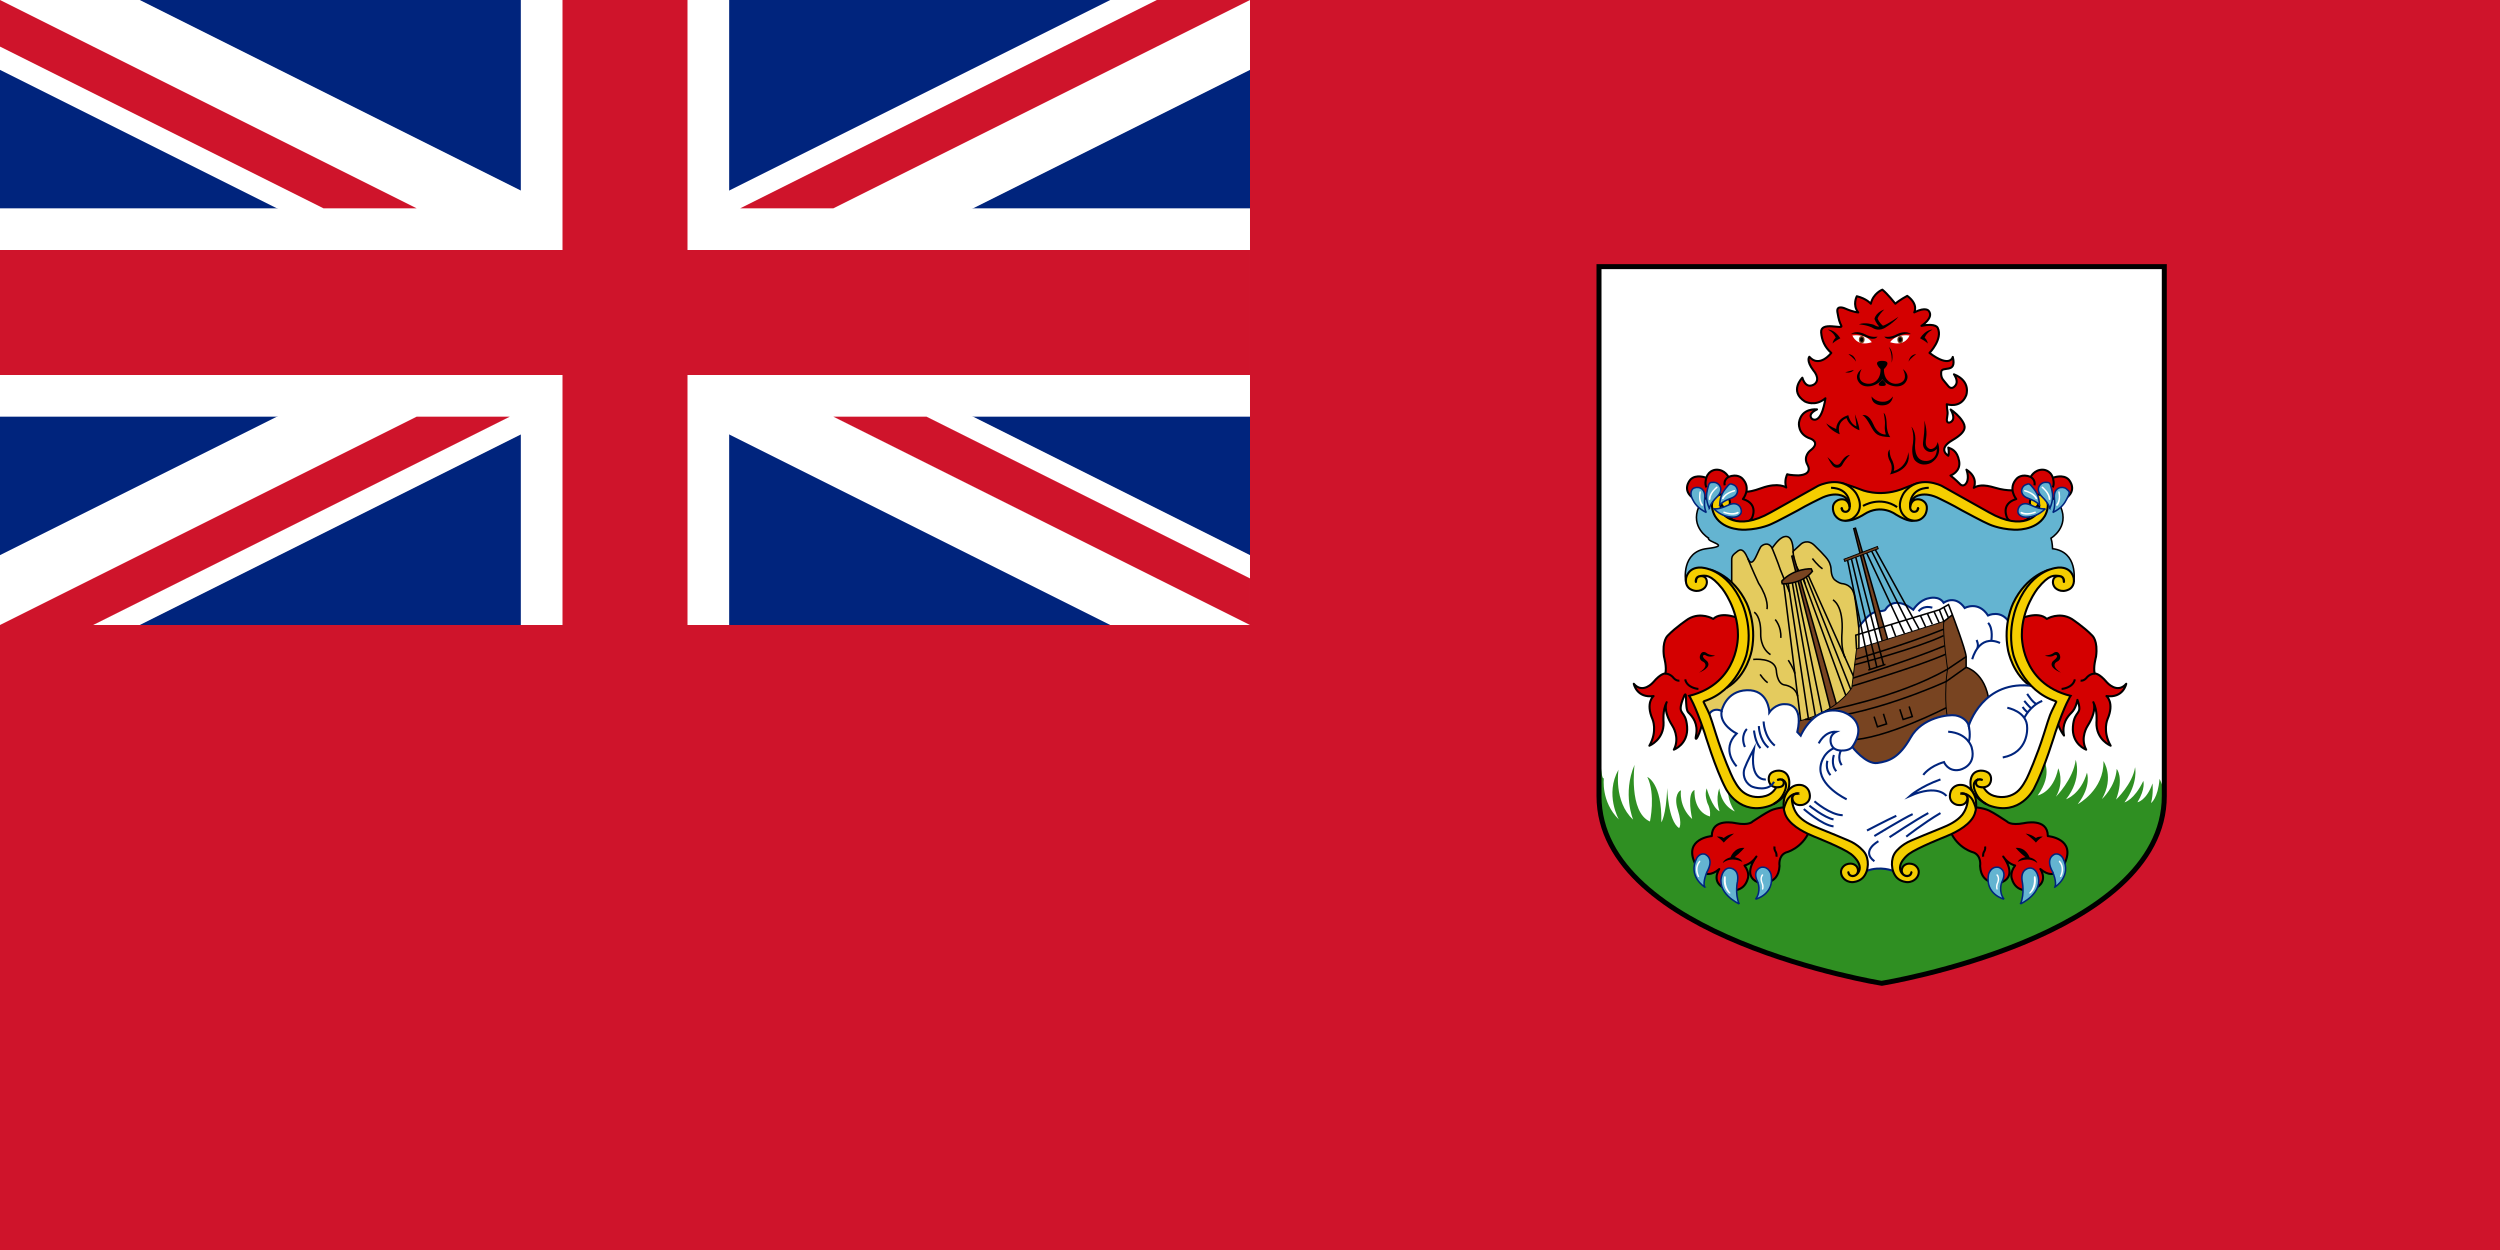 <svg xmlns="http://www.w3.org/2000/svg" viewBox="0 0 1000 500">
<path fill="#CF142B" d="M0 0h1000v500H0z"/>
<path fill="#00247D" d="M0 0h500v250H0z"/>
<path d="M0 0v27.95L444.098 250h55.9v-27.95L55.9 0H0zm499.998 0v27.95L55.9 250H0v-27.95L444.098 0h55.9z" fill="#fff"/>
<path d="M208.332 0v250h83.333V0h-83.333zM0 83.333v83.333h499.998V83.333H0z" fill="#fff"/>
<path d="M0 100v50h499.998v-50H0zM225 0v250h50V0h-50zM0 250l166.666-83.334h37.267L37.267 250H0zM0 0l166.666 83.333H129.4L0 18.633V0zm296.065 83.333L462.73 0H500L333.332 83.333h-37.267zM499.998 250l-166.666-83.334H370.6l129.398 64.7V250z" fill="#CF142B"/>
<path d="M865.36 106.66V318.4c0 56.557-113.06 74.933-113.06 74.933S639.24 374.957 639.24 318.4V106.66h226.12z" fill="#fff"/>
<path d="M865.36 318.4c0 56.557-113.06 74.933-113.06 74.933S639.24 374.957 639.24 318.4s0-4.555 2.3-7.145c0 0-1.245 9.407 5.982 16.522 0 0-5.67-10.037-.125-19.9 0 0-2.056 12.69 5.856 19.978 0 0-4.36-10.367.56-21.927 0 0-2.43 18.91 6.17 22.68 0 0 2.366-10.868-1.06-17.842 0 0 5.92 2.387 5.607 18.157 0 0 1.87-2.325 2.367-13.697 0 0 .25 13.005 4.735 16.02 0 0 1.37-1.318-.498-7.224s.81-7.98 1.246-7.854c0 0-.983 6.534 4.493 11.435 0 0-2.374-10.24.928-11.623 0 0-.68 8.67 6.17 10.618 0 0 .5-2.513-.99-5.34 0 0-1.31-3.353-.31-5.918 0 0 2.18 7.865 5.17 9.185 0 0-1.8-4.61-.12-9.185 0 0 .38 6.546 6.23 9.247 0 0-3.86-5.067-2.33-10.64l37.66 1.844 19.5.93 58.5-4.13 10.1-8.67s3.99 5.53-2.3 14.26c0 0 6.23-1.13 8.23-10.87 0 0 2.55 5.41-.94 11.38 0 0 6.92-6.91 7.92-14.76 0 0 2.68 7.6-3.86 15.77 0 0 5.86-1.95 8.35-10.62 0 0 1.99 5.22-3.68 12.6 0 0 10.59-5.62 10.28-17.25 0 0 4.43 6.41-.62 15.21 0 0 5.42-4.84 5.92-12.06 0 0 2.99 3.27-.25 12.26 0 0 6.6-6.22 7.6-12.94 0 0 1.43 6.22-4.24 14.07 0 0 3.87-.94 7.54-8.6 0 0 1 3.02-2.36 8.55 0 0 3.61-.63 6.04-7.54 0 0 .44 4.15-.62 7.85 0 0 2.8-1.82 3.42-9.67 0 0 1.57 2.58 1.59 5.78.03 3.21 0 1.11 0 1.11z" fill="#2F8F22"/>
<path stroke-linejoin="round" stroke="#000" stroke-width=".831" d="M807.14 196s-3.93.668-8.975-.87c-5.046-1.537-7.086-.913-8.652 0 0 0 2.048-4.055-2.936-7.257 0 0 1.62 4.094-.623 6.006 0 0-.997.93-2.18-.48 0 0-1.745-1.79-3.583-3.18 0 0 4.24-1.48 3.46-5.78s-3.08-4.87-4.33-5.41c0 0 .44 1.95 0 3.26 0 0-4.61-2.58 1.65-6.22s5.11-5.78 3.99-7.64c-1.12-1.85-3.52-3.9-4.7-4.62 0 0 1.25 1.95 1.03 3.61s-3.05 2.73-2.49-.19c.56-2.93-.03-2.42-.09-5.53 0 0 5.58 1.88 7.76-3.55 0 0 2.15-5.63-4.89-8.42 0 0 1.71 2.29.87 4.02 0 0-1.49 2.83-3.27.53s-2.89-2.74-2.71-5.44 6.39.88 4.64-6.06c0 0-1.03 4.61-9.31-1.61 0 0 5.39-5.53 3.3-9.99 0 0-.65-2.04-6.51-.85 0 0 5.08-3.21 2.93-5.94 0 0-1.09-1.82-5.82.56 0 0 1.84-3.17-2.8-6.6 0 0-3.11 1.63-4.76 3.14 0 0-3.18-4.02-5.2-5.62 0 0-3.67 1.41-4.61 5.62 0 0-1.71-2.05-5.6-2.99 0 0-1.87 3.45.56 6.47 0 0-1.81-.06-5.11-1.51 0 0-3.77-1.79-3.21 1.44s.84 3.96 1.59 5.47-8.46-1.97-8.1 2.6c.25 3.17 1.43 5.9 4.05 8.2 0 0-4.73 6.19-8.78 1.54 0 0-1.4 1.5 1.62 5.46 0 0 3.02 3.33.53 5.43 0 0-3.33 2.67-4.95-2.52 0 0-5.39 5.37.97 9.49 0 0 4.08 2.32 8.26-1.26 0 0-1.27 10.3-5.26 8.32 0 0-2.4-1.76 1.9-3.87 0 0-6.2-.788-7.2 5.212 0 0-.76 4.77 4.64 6.5 0 0 4.18 1.51-.15 4.74 0 0-3.05 2.32-1.06 5.78 0 0 2.4 3.8-3.67 4.173 0 0-3.3-.03-4.48-.47 0 0-1.33 2.48-.4 5.31 0 0-3.02-2.258-9.91.24-6.88 2.49-6.35.732-6.91 1.49s-1.9 3.3-1.9 3.3 3.62 4.4 3.68 4.3c.06-.09-.69 5.03-.69 5.03l1.78.84 14.17-6.3 14.39-7.5 11.57.71 7.34 1.747 9.64.71 6.91-3.682h10l11 5.48 12.55 7.49 6.54 1.15 5.04-.27V199.6l-2.46-3.68z" fill="#D40000"/>
<path stroke-linejoin="round" stroke="#000" stroke-width=".831" d="M692.97 207.89s5.483 2.796 7.772-.597c0 0 2.99-5.702-3.575-7.68 0 0 3.575-4.29-.257-8.247 0 0-2.01-2.12-5.514-.565 0 0-1.45-3.01-4.86-2.92 0 0-2.99-.04-4.018 3.25 0 0-4.112-1.69-6.402.76 0 0-3.785 4.24 1.495 7.59l3.8.35 3.74-1.73 4.18 1.2c.02 0-1.05 4.22 3.66 8.61z" fill="#D40000"/>
<path stroke="#000" stroke-width=".623" d="M815.36 197.86c6.605-.622 8.937 4.952 8.937 4.952 3.462 8.122-3.89 12.458-3.89 12.458.56 1.822.623 4.21.623 4.21 10.342 1.256 8.534 12.88 8.534 12.88l-3.425-2.828c-5.99-2.325-12.15 2.764-16.58 11.31s-2.31 12.565-1.56 22.68c.74 10.115 17.19 16.147 17.19 16.147s-7.79 20.04-12.84 32.92c-5.05 12.88-15.58 7.54-18.63 4.82-3.06-2.72-3.82-1.21-5.36 0s6.91 7.8-8.48 14.02-18.07 10.99-20.62 12.56-13.21.5-14.27-.82c-1.06-1.32-.44-1.32-4.42-3.77-3.99-2.45-10.72-4.59-18.07-8.17s-7.17-8.17-7.1-9.11c.06-.95 2.55-8.61-6.06-2.52s-15.94-2.91-15.94-2.91c-1.68-2.21-8.85-21.41-8.85-21.41-1.94-7.16-5.74-15.52-5.74-15.52.18-.06-.38.88 5.98-2.76s9.2-9.71 11.4-15.71c2.2-6 .06-16.27-.75-18.35-.81-2.08-5.55-11.58-11.41-13.57s-9.8 2.95-9.8 2.95-1.81-11.63 8.54-12.88.06-2.39.62-4.21c0 0-7.35-4.34-3.89-12.46 0 0 2.33-5.58 8.94-4.95l-1.6 3.02s-1.67 16.58 22.61 5.46 23.55-13.2 37.38-6.22l10.1-.19s14.58-6.74 19.25-3.84c4.67 2.9 21.49 12.32 21.49 12.32s16.26 6.1 19.43-5.15l-1.79-5.41z" fill="#64B4D1"/>
<path stroke="#00247D" stroke-width=".831" stroke-miterlimit="10" d="M742.31 269.77s-.844-5.09-1.73-8.388c0 0-1.803-5.174 1.27-8.806l3.813-4.387s2.37-3.19 5.302-3.62c0 0 2.933-.09 3.213-.69s3.49-5.88 11.12 0c0 0 2.43-3.9 6.17-4.56 0 0 4.037-1.23 5.99 1.79 0 0 4.538-3.44 8.432 2.09 0 0 5.39-3.03 9.314 2.99 0 0 5.327-2.6 8.598 2.94s2.617 7.8 2.617 7.8l2.42 8.79 8.6 10.61-20 7.54h-8.97l-17.95 4.8-31.87 2.45-8.88-10.46 12.53-10.94z" fill="#fff"/>
<path stroke-linejoin="round" stroke="#000" stroke-width=".831" d="M715.37 322.74s-4.766.283-7.196 1.508-4.3 2.545-7.102 4.335c0 0-1.308 1.743-6.822.683 0 0-9.532-2.285-9.532 5.16 0 0-11.4.942-6.73 10.932 0 0 3.178 7.822 9.72 2.262 0 0-4.205 6.03 3.925 8.388 0 0 5.794 1.414 7.476-4.524 0 0 .93-2.356-1.31-5.278 0 0 2.8-.565 4.76-3.58 0 0-5.98 7.558.56 10.28 0 0 8.22 2.064 8.69-6.512 0 0-.67-3.958 2.51-5.372 0 0 6.55-1.508 9.54-8.812 0 0-9.42-5.02-8.51-9.47zm-19.24-75.17s-7.352-3.386-10.84 0c0 0-4.86-3.01-9.97 0 0 0-4.86 3.176-8.223 6.674 0 0-2.367 2.027-1.495 8.417 0 0 1.246 4.51.498 6.77 0 0-1.62-.32-4.86 3.52 0 0-4.112 4.76-7.725.56 0 0 1.12 5.85 7.912 4.91 0 0-3.302 2.58-.436 9.24 0 0 2.12 4.71-1.24 10.62 0 0 5.92-2.38 5.67-9.36 0 0-.5-4.71 1.25-8.04 0 0-1.74 3.03 2.31 9.49 0 0 3.12 4.65.56 9.49 0 0 5.86-2.13 5.3-9.23s-4.11-4.14-1.8-10.68.56 3.35 2.31 5.04 3.99 4.52 3.06 9.23 3.49-4.33 2.68-8.79-1.68-5.81-1.68-5.81l11.03-6.25 5.48-9.92.25-15.85z" fill="#D40000"/>
<path stroke="#000" stroke-width=".831" stroke-miterlimit="10" d="M679.37 275.58s-4.548-.314-5.296-3.833m-7.974-2.317s1.585-.063 3.018 1.382c0 0 1.094 1.634 2.652 1.445" fill="none"/>
<path d="M686.1 262.2s-2.367 0-3.676-1.13c0 0-1.37-.943-2.18.564 0 0-1.247 2.136 1.058 3.08 0 0 2.866 1.444-1.682 4.334 0 0 5.42-1.948 3.24-4.586 0 0-2.367-1.696-1.495-2.325 0 0 .25-.503 1.184.126.94.62 2.81.37 3.56-.07z"/>
<path stroke="#000" stroke-width=".623" fill="#784421" d="M760.41 274.2l-18.22-62.91-.67.18 16.1 63.68z"/>
<path d="M696.96 344.78s-4.3-2.415-7.85.412c0 0 .363-1.57 3.08-2.262 0 0 1.47-4.147 5.58-3.77 0 0-1.682 2.01-3.925 3.707.01 0 2.38.25 3.12 1.91z"/>
<path stroke="#00247D" stroke-width=".623" stroke-miterlimit="2.613" d="M681.82 354.78s-6.822-4.288-3.13-11.498c0 0 1.074-2.073 3.13-1.65 0 0 4.252 1.32.935 7.21 0 0-1.68 3.82-.94 5.94zm13.84 6.78s-9.72-4.43-6.73-11.97c0 0 .925-2.544 3.08-2.355 0 0 3.748.188 2.998 5.183-.01.01-1.13 4.91.65 9.15z" fill="#64B4D1"/>
<path d="M693.6 333.43s-2.92 2.157-4.108 3.602c0 0-1.188-1.476-2.745-2.372 0 0 1.793-.236 2.745.57.01 0 1.5-1.45 4.12-1.8z"/>
<path stroke="#00247D" stroke-width=".623" stroke-miterlimit="2.613" d="M702.24 359.68s7.616-1.932 6.215-9.8c0 0-.748-3.44-3.972-2.97 0 0-3.885.992-1.355 5.994-.01 0 1.49 3.58-.9 6.78z" fill="#64B4D1"/>
<path stroke="#000" stroke-width=".831" stroke-miterlimit="2.613" d="M736.66 193.2s4.906 1.504 7.57 2.59c0 0 7.102 3.204 16.12 0 0 0 6.1-2.415 6.913-2.59l-4.67 7.114-.234 3.675 2.92 4.28s-1.76.7-6.99-2.5c0 0-5.8-4.48-12.71 0 0 0-3.79 2.56-6.96 2.49l4.48-5.01-1.73-4.51-4.72-5.55z" fill="#F5CE00"/>
<path d="M705.19 350.28s.28-.377-.047-.542c0 0-.327-.14-.56.318 0 0-.795 1.26-.123 2.986 0 0 .636 1.196.327 2.445 0 0-.042.353.24.4 0 0 .268-.093.32-.352 0 0 .38-1.22-.274-2.412-.01-.02-.8-1.87.11-2.86z" fill="#fff"/>
<path stroke-linejoin="round" stroke="#000" stroke-width=".831" d="M810.69 207.89s-5.483 2.796-7.772-.597c0 0-2.99-5.702 3.575-7.68 0 0-3.575-4.29.257-8.247 0 0 2.01-2.12 5.514-.565 0 0 1.45-3.01 4.86-2.92 0 0 2.99-.04 4.018 3.25 0 0 4.112-1.69 6.4.76 0 0 3.786 4.24-1.494 7.59l-3.8.35-3.738-1.73-4.174 1.2c-.02 0 1.06 4.22-3.66 8.61z" fill="#D40000"/>
<path stroke="#000" stroke-width=".831" stroke-miterlimit="2.613" d="M767.26 203.46s-.138 1.13-1.26 1.257c0 0-1.17.377-1.852-1.08 0 0-.08-.33-.097-.49-.07-.682-.31-2.64 1.81-4.242 0 0 3.46-2.827 10.06.597 0 0 5.24 2.513 8.85 4.65 0 0 9.35 5.025 10.47 5.402 0 0 4.11 2.073 10.41 2.325 0 0 8.6.62 12.24-5.41 0 0 2.78-4.59 0-7.51 0 0-1.12-1.32-2.96-1.08-.77.1-1.63.46-2.45 1.42 0 0-1.34 1.94.22 3.39 0 0 2.03 1.24 2.74-1.39 0 0 .03-.19.1.05.04.15.5 2.15-.57 3.85 0 0-5.18 7.85-19.45-.29l-18.82-10.55s-9.44-4.84-15.07 2.73c0 0-4.54 6.28 1.31 10.39 0 0 4.36 2.6 7.1-1.54 0 0 2.28-4.09-1.3-5.88 0 0-3.14-1.48-4.39 1.66s2.43 3.96 2.77 1.73c.02-.02.11-.56.2-.05z" fill="#F5CE00"/>
<path stroke="#000" stroke-width=".623" stroke-miterlimit="2.613" d="M692.68 235.84v-11.78c0-.925.007-1.696 1.408-2.827s2.897-2.922 5.046 2.168 4.205-4.42 5.607-5.08c0 0 2.43-2.07 4.12.94 0 0 2.25-3.39 4.02-4.24 0 0 4.21-2.73 4.4 5.47l3.27-3.01s2.53-2.07 5.33.76c0 0 4.77 4.62 5.42 5.94 0 0 1.06 1.43 1.14 3.69 0 0-.01 2.54 1.3 3.95 0 0 1.5 1.32 2.95 1.61 0 0 3.41.09 4.63 3.3 0 0 .56-.55 2.24 14.8v27.98l-18.9 22.5-30.28-8.67-12.05-4.99-2.71-8.86 11.68-7.53 6.36-17.15-2.05-12.06-2.9-6.87z" fill="#E4CB5E"/>
<path stroke="#000" stroke-width=".623" d="M776.11 250.7l1.433-2.136 3.427-2.64s5.233 13.735 5.483 16.732v4.262s7.85 2.003 9.22 14.066l-6.478 11.937-10.155-5.65-2.928-2.13v-34.42z" fill="#784421"/>
<path d="M679.93 345s.374-.495.117-.707c0 0-.164-.236-.607.33 0 0-2.064 2.307-.42 5.855 0 0 .186.506.513.34 0 0 .28-.14.023-.564.01 0-1.46-2.93.38-5.26z" fill="#fff"/>
<path stroke="#000" stroke-width=".831" stroke-miterlimit="10" d="M710.55 342.68s.31-1.068-.436-2.2c0 0-.498-.816-.312-1.884" fill="none"/>
<path stroke="#000" stroke-width=".623" stroke-miterlimit="10" d="M717.26 220.48s.028 2.946.87 5.114 3.68 5.917 3.867 7.943" fill="none"/>
<path stroke-linejoin="round" stroke="#000" stroke-width=".831" d="M788.48 322.74s4.766.283 7.196 1.508 4.3 2.545 7.102 4.335c0 0 1.308 1.743 6.822.683 0 0 9.532-2.285 9.532 5.16 0 0 11.4.942 6.73 10.932 0 0-3.178 7.822-9.72 2.262 0 0 4.205 6.03-3.925 8.388 0 0-5.794 1.414-7.476-4.524 0 0-.93-2.356 1.31-5.278 0 0-2.8-.565-4.76-3.58 0 0 5.98 7.558-.56 10.28 0 0-8.22 2.064-8.69-6.512 0 0 .67-3.958-2.51-5.372 0 0-6.55-1.508-9.54-8.812-.01 0 9.41-5.02 8.5-9.47z" fill="#D40000"/>
<path stroke="#000" stroke-miterlimit="10" stroke-width=".623" fill="none" d="M713.5 233.54l7.78 62.78m-5.98-62.92l8.72 58.52m-7.08-58.79l10.04 58.03"/>
<path stroke="#000" stroke-width=".623" fill="#784421" d="M735.61 285.23l-18.22-62.92-.66.18 16.1 63.68z"/>
<path stroke="#000" stroke-miterlimit="10" stroke-width=".623" fill="none" d="M722.51 230.82l18.4 46.49m-19.63-45.73l17.76 48.56"/>
<path d="M692.14 357.1s-2.135-2.047-1.838-5.717c0 0 .125-.785-.267-.894 0 0-.418-.18-.48.73 0 0-.592 3.83 1.994 6.03 0 0 .17.22.46.16.01 0 .31-.07.14-.32z" fill="#fff"/>
<path stroke="#000" stroke-miterlimit="10" stroke-width=".623" fill="none" d="M723.34 230.19l18.97 42.41m-24.16-39.77l11.64 57.11"/>
<path stroke="#000" stroke-width=".831" stroke-miterlimit="2.613" d="M813.33 275.15c-8.31-4.715-10.132-15.176-10.132-15.176-2.01-10.414 2.056-18.66 2.056-18.66 5.374-11.356 14.582-13.47 14.582-13.47s-9.02 6.26-11.544 14.695-1.963 7.11-.84 14.13c1.12 7.02.7 5.23 2.43 10.65l3.44 7.83z" fill="#F5CE00"/>
<path stroke="#000" stroke-width=".38" d="M777.54 248.57l-34.917 11.025-1.904 15.554c-8.29 12-25.13 14.13-25.13 14.13l13.1 13.95 25.17 5.27 13.21-10.18 11.96-11.06c-1.25-5.91-.56-14.67-.56-14.67 0-1.48.56-4.93.56-4.93s-2.06-14.2-1.5-19.1z" fill="#784421"/>
<path stroke="#000" stroke-width=".623" stroke-miterlimit="10" d="M741.2 271.24s22.997-7.18 36.71-12.947m-47.75 26.057s28.69-5.183 48.876-16.68l7.414-5.008" fill="none"/>
<path stroke="#000" stroke-width=".623" stroke-miterlimit="10" d="M786.45 266.92l-7.975 5.678s-32.086 14.796-56.516 15.19m56.51-4.678s-24.67 12.7-38.81 12.89" fill="none"/>
<path stroke-linejoin="round" stroke="#000" stroke-width=".831" d="M807.88 247.57s7.352-3.386 10.84 0c0 0 4.86-3.01 9.97 0 0 0 4.86 3.176 8.223 6.674 0 0 2.367 2.027 1.495 8.417 0 0-1.246 4.51-.498 6.77 0 0 1.62-.32 4.86 3.52 0 0 4.112 4.76 7.725.56 0 0-1.12 5.85-7.912 4.91 0 0 3.302 2.58.436 9.24 0 0-2.12 4.71 1.24 10.62 0 0-5.92-2.38-5.67-9.36 0 0 .5-4.71-1.25-8.04 0 0 1.74 3.03-2.31 9.49 0 0-3.12 4.65-.56 9.49 0 0-5.86-2.13-5.3-9.23.56-7.1 4.11-4.14 1.8-10.68 0 0-.56 3.35-2.31 5.04s-3.99 4.52-3.06 9.23c0 0-3.49-4.33-2.68-8.79s1.68-5.81 1.68-5.81l-11.03-6.25-5.49-9.92-.24-15.85z" fill="#D40000"/>
<path stroke="#00247D" stroke-width=".831" stroke-miterlimit="10" d="M682.97 287.3s1.028-4.87 5.7-2.954c0 0 1.59-7.98 10.094-8.26 8.504-.284 8.97 8.292 8.97 8.858 0 0 2.5-3.682 6.67-3.255 0 0 7.19-.43 4.513 11.12l1.36 1.45s5.494-12.9 16.802-9.51c0 0 11.02 3.36 3.83 14.04 0 0 5.44 7.07 10.05 6.41s8.72-2.08 13.3-10.18c4.58-8.11 15.23-9.33 17.94-8.86s4.85 2.23 5.29 4.15c0 0 5.64-18.83 25.92-15.87l8.13 4.09 3.08 1.41-4.6 12.97-11.2 25.31-8.5 2.61-8.88-5.09-3.09 1.65-.25 7.58-11.71 8.43-8.13 3.35-8.97 6.12-2.09 5.48s-4.96-2.09-10.55 0l-1.85-4.54-5.24-5-20.33-9.59-3.67-11.85-3.71-1.66-4.16 4.76-6.07.7-9.07-6.13-9.63-27.81z" fill="#fff"/>
<path stroke="#000" stroke-width=".831" stroke-miterlimit="2.613" d="M771.5 195.13s-7.76-.345-7.478 7.697" fill="none"/>
<path stroke="#000" stroke-width=".831" stroke-miterlimit="2.613" d="M822.54 280.56c-13.504-4.147-17.195-18.66-17.195-18.66-2.757-10.885 1.682-20.403 1.682-20.403 6.168-14.485 16.604-14.482 16.604-14.482 5.24-.14 5.87 4.335 5.87 4.335.5 3.173-1.73 4.32-1.73 4.32-3.58 1.947-5.84-.692-5.84-.692-1.49-1.948-.34-3.675-.34-3.675.92-1.288 2.68-.723 2.68-.723 1.4.432 1.25 2.175 1.25 2.175.01.047.04.047.04.047.06-.016.04-.04.04-.04s.31-2.135-1.77-2.355-4.06-.88-8.83 5.058c0 0-6.27 8.01-6.26 18.377 0 0-.79 19.46 19.49 24.503 0 0-2.19 3.157-6.07 14.56 0 0-4.39 14.655-8.58 22.578 0 0-5.57 11.302-18 6.684 0 0-7.4-3.25-7.38-8.623 0 0-.51-4.9 3.93-5.278 0 0 4.35-.33 4.3 3.393 0 0 .12 4.02-4.63 3.11 0 0-1.66-.36-1.35-1.98 0 0 .27-1.46 2.27-.83 0 0 .06.01.07-.03 0 0 .02-.04-.05-.06 0 0-.77-.35-1.59-.06 0 0-.73.24-.79 1.38 0 0-.05.92.93 1.43 0 0 1.19.42 2.13.33 0 0 1.26 2.53 4.1 3.39 3.96 1.19 7.22.04 9.22-1.55 2.17-1.74 3.58-4.76 4-5.51s4.06-8.91 6.81-17.69 2.4-7.57 4.32-11.53l.74-1.57z" fill="#F5CE00"/>
<path stroke="#000" stroke-width=".831" stroke-miterlimit="2.613" d="M784.43 317.46s2.523-.342 2.523 1.908c0 0-.154 3.287-4.16 2.568 0 0-3.947-.864-2.546-5.278 0 0 .935-3.11 4.673-2.662 0 0 3.62.165 5.21 5.113 0 0 1.215 4.17-.864 7.75-2.32 3.99-8.193 6.62-11.027 7.78 0 0-11.36 4.46-14.75 7.01 0 0-5.2 3.85-2.9 7.44 0 0 .88 1.36 2.22 1.36 0 0 1.52.07 1.77-1.49 0 0 .01-.03-.02-.07 0 0-.03 0-.03.04 0 0-.11.95-.94 1.3 0 0-1.11.56-2.27-.43 0 0-1.23-1.18-.2-3.01 0 0 1.35-2.26 4.48-.92 0 0 2.77 1.36 1.63 4.3 0 0-1.01 2.7-4.35 2.69 0 0-2.51-.08-4.12-1.77-2.51-2.63-2.64-7.74-.44-10.39 0 0 2.09-2.81 6.28-4.53 2.43-1 7.01-2.99 11.77-4.86 3.35-1.32 6.42-2.89 8.41-5.25 0 0 1.78-1.98 2.29-5.37 0 0 .49-2.55-1.06-3.1 0 0-.79-.35-1.65-.24 0 0-.02 0-.03.01.02 0-.01.03.07.02z" fill="#F5CE00"/>
<path stroke="#000" stroke-width=".831" stroke-miterlimit="2.613" d="M784.64 317.44s2.788-.503 4.532 2.812c0 0 1.028 2.136 1.194 3.372m.914-11.844s-2.792.484-1.354 4.434c1.355 3.723 3.872 4.944 4.62 5.462" fill="none"/>
<path stroke="#000" stroke-width=".831" stroke-miterlimit="2.613" d="M736.65 203.46s.138 1.13 1.26 1.257c0 0 1.17.377 1.852-1.08 0 0 .08-.33.097-.49.07-.682.31-2.64-1.81-4.242 0 0-3.46-2.827-10.06.597 0 0-5.24 2.513-8.85 4.65 0 0-9.35 5.025-10.47 5.402 0 0-4.11 2.073-10.41 2.325 0 0-8.6.62-12.24-5.41 0 0-2.78-4.59 0-7.51 0 0 1.12-1.32 2.96-1.08.77.1 1.63.46 2.45 1.42 0 0 1.34 1.94-.22 3.39 0 0-2.03 1.24-2.74-1.39 0 0-.03-.19-.1.05-.04.15-.5 2.15.58 3.85 0 0 5.18 7.85 19.45-.29l18.81-10.55s9.44-4.84 15.07 2.73c0 0 4.55 6.28-1.31 10.39 0 0-4.36 2.6-7.1-1.54 0 0-2.28-4.09 1.31-5.88 0 0 3.14-1.48 4.39 1.66s-2.43 3.96-2.77 1.73c-.02-.02-.11-.56-.21-.05zm-46.06 71.69c8.31-4.715 10.132-15.176 10.132-15.176 2.01-10.414-2.056-18.66-2.056-18.66-5.374-11.356-14.582-13.47-14.582-13.47s9.02 6.26 11.544 14.695 1.963 7.11.84 14.13c-1.12 7.02-.7 5.23-2.43 10.65l-3.44 7.83z" fill="#F5CE00"/>
<path stroke="#000" stroke-width=".831" stroke-miterlimit="2.613" d="M732.42 195.13s7.76-.345 7.478 7.697" fill="none"/>
<path stroke="#000" stroke-width=".831" stroke-miterlimit="2.613" d="M681.38 280.56c13.504-4.147 17.195-18.66 17.195-18.66 2.757-10.885-1.682-20.403-1.682-20.403-6.168-14.485-16.604-14.482-16.604-14.482-5.24-.14-5.87 4.335-5.87 4.335-.5 3.173 1.73 4.32 1.73 4.32 3.58 1.947 5.84-.692 5.84-.692 1.49-1.948.34-3.675.34-3.675-.92-1.288-2.68-.723-2.68-.723-1.4.432-1.25 2.175-1.25 2.175-.01.047-.04.047-.04.047-.06-.016-.04-.04-.04-.04s-.31-2.135 1.77-2.355 4.06-.88 8.83 5.058c0 0 6.27 8.01 6.26 18.377 0 0 .79 19.46-19.49 24.503 0 0 2.19 3.157 6.07 14.56 0 0 4.39 14.655 8.58 22.578 0 0 5.57 11.302 18 6.684 0 0 7.4-3.25 7.38-8.623 0 0 .51-4.9-3.93-5.278 0 0-4.35-.33-4.3 3.393 0 0-.12 4.02 4.63 3.11 0 0 1.66-.36 1.35-1.98 0 0-.27-1.46-2.27-.83 0 0-.06.01-.07-.03 0 0-.02-.04.05-.06 0 0 .77-.35 1.59-.06 0 0 .73.24.79 1.38 0 0 .05.92-.93 1.43 0 0-1.19.42-2.13.33 0 0-1.26 2.53-4.1 3.39-3.96 1.19-7.22.04-9.22-1.55-2.17-1.74-3.58-4.76-4-5.51s-4.06-8.91-6.81-17.69-2.4-7.57-4.32-11.53l-.74-1.57z" fill="#F5CE00"/>
<path stroke="#000" stroke-width=".831" stroke-miterlimit="2.613" d="M719.48 317.46s-2.523-.342-2.523 1.908c0 0 .154 3.287 4.16 2.568 0 0 3.947-.864 2.546-5.278 0 0-.935-3.11-4.673-2.662 0 0-3.62.165-5.21 5.113 0 0-1.215 4.17.864 7.75 2.32 3.99 8.193 6.62 11.027 7.78 0 0 11.36 4.46 14.75 7.01 0 0 5.2 3.85 2.9 7.44 0 0-.88 1.36-2.22 1.36 0 0-1.52.07-1.77-1.49 0 0-.01-.03.02-.07 0 0 .03 0 .03.04 0 0 .11.95.94 1.3 0 0 1.11.56 2.27-.43 0 0 1.23-1.18.2-3.01 0 0-1.35-2.26-4.48-.92 0 0-2.77 1.36-1.63 4.3 0 0 1.01 2.7 4.35 2.69 0 0 2.51-.08 4.12-1.77 2.51-2.63 2.64-7.74.44-10.39 0 0-2.09-2.81-6.28-4.53-2.43-1-7.01-2.99-11.77-4.86-3.35-1.32-6.42-2.89-8.41-5.25 0 0-1.78-1.98-2.29-5.37 0 0-.49-2.55 1.06-3.1 0 0 .79-.35 1.65-.24 0 0 .02 0 .03.01-.01-.01.03.03-.06.02z" fill="#F5CE00"/>
<path stroke="#000" stroke-width=".831" stroke-miterlimit="2.613" d="M719.27 317.44s-2.788-.503-4.532 2.812c0 0-1.028 2.136-1.194 3.372m-.904-11.844s2.792.484 1.354 4.434c-1.355 3.723-3.872 4.944-4.62 5.462M745.21 202.38s6.75-4.227 13.644.454" fill="none"/>
<path stroke="#000" stroke-width=".623" stroke-miterlimit="2.613" d="M706.8 243.67s.935-3.77-3.364-10.367c0 0-2.804-6.03-4.3-9.895m9.714-4.148s2.434 5.93 3.27 8.584c0 0 3.02 7.437 3.66 8.945" fill="none"/>
<path stroke="#000" stroke-width=".623" stroke-miterlimit="10" d="M710.07 247.81s2.538 2.733 2.25 7.35m-10.66-10.27s2.804 1.35 2.62 8.796c0 0-.283 5.435 3.922 8.168m-6.922 1.916s8.775-.958 9.258 4.445c0 0 .187 5.183 3.177 5.75 0 0 4.48.423 5.367 4.57m-15.042-8.765s1.542 2.31 3.037 3.298m8.223-8.998s2.23 3.377 2.65 5.356m7.01-46.026s2.056 2.796 4.05 4.115m4.17 12.445s4.36 2.136 3.614 13.13c0 0-.56 6.45 1.246 9.968" fill="none"/>
<path stroke="#000" stroke-width=".623" d="M712.64 232.5l.28 1.037s7.82.33 12.04-4.995l-.452-1.02s-6.83-.35-11.87 4.98z" fill="#784421"/>
<path stroke="#000" stroke-width=".623" stroke-miterlimit="10" d="M740.81 274.45s27.042-8.062 37.464-12.762" fill="none"/>
<path stroke="#000" stroke-width=".38" fill="#784421" d="M737.59 223.69l13.38-5.09.31.89-13.38 5.08z"/>
<path stroke="#000" stroke-miterlimit="10" stroke-width=".623" fill="none" d="M739.04 224.14l8.88 43.53m-7.34-44.11l10.17 43.32m-8.44-43.98l11.12 43.01m-6.76-44.67l15.16 32.29m-13.15-33.05l16.16 32.1m-14.68-32.66l17.49 31.77m-20.33 16.32l6.86-2.26m-12.06-2.04s20.114-5.875 35.337-12.015M741.85 265.91s25.492-6.745 35.606-11.666M749.63 286.64l1.34 4.08 3.65-1.16-1.25-4.05m6.56-1.8l1.33 4.08 3.65-1.17-1.25-4.04m-21.04-22.99l-.31-5.52 33.43-10.15 1.8 4.65m-21.06 1.19l1.83 4.88m9.86-8.42l2.13 4.63m.64-5.48l1.99 4.39m.66-5.19l2.09 4.59"/>
<path stroke="#000" stroke-width=".623" stroke-miterlimit="10" fill="none" d="M775.74 243.92l3.67-2.08 1.56 4.09m-3.43-3.03l1.87 4.23"/>
<path stroke="#00247D" stroke-width=".831" stroke-miterlimit="10" d="M694.65 306.53s-6.542-6.625 0-13.114c0 0-7.102-3.473-5.98-9.065m17.66 27.43s-6.775.93-4.766-12.27c0 0-2.804 5.23-3.77 7.92-.723 2.01-.245 5.26 2.623 7.02 1.146.7 7.22 2.29 9.183-1.74m-10.84-21.11s-2.757 2.55-.794 7.21m3.644-6.6s.327 4.53 2.57 7.07m-.63-8.86s-.02 5.33 3.81 8.63m-1.91-10.46s.036 5.99 4.475 9.66m17.575-.89s2.243-4.9 6.962-4.66c0 0-2.29 1.04-2.243 3.33 0 0-.28 3.79 3.78 4.16 0 0 3.27.43 4.9-1.36" fill="none"/>
<path stroke="#00247D" stroke-width=".831" stroke-miterlimit="10" d="M738.67 319.72s-11.635-5.466-10.42-13.335c0 0 .467-4.806 5.166-7.068m-2.456 4.993s-1.028 3.393 1.262 5.75m1.348-8.06s-1.402 3.723.935 6.503m1.865-8.303s-1.68 3.08.33 5.86m-10.93 14.46s6.355 5.514 11.308 5.56m-13.318-3.82s5.94 4.806 9.65 5.513m-11.89-4.153s7.34 6.46 11.894 6.932m17.966 5.948s-7.216 3.888-1.622 8m-2.958-12.29s8.177-4.288 11.728-5.89m-8.788 8.1s11.822-7.21 15.326-8.764m-9.256 9.234s10.093-6.738 15.513-9.66m-8.823 9.43s6.962-5.466 13.69-9.424m2.38-6.836s-3.41-4.995-14.625 0c0 0 4.112-3.732 12.242-6.625m11.323-21.455s.92 4.052-.062 6.503" fill="none"/>
<path stroke="#00247D" stroke-width=".831" stroke-miterlimit="10" d="M769.32 309.97s2.336-3.44 8.27-5.136c0 0 1.6 4.005 6.216 3.11 0 0 6.962-1.367 4.86-9 0 0-1.448-5.702-9.4-6.267m23.654-9.567s8.084 1.455 7.944 8.052c0 0 .654 9.895-9.766 11.827m8.612-15.81s2.22-4.83 7.174-6.81m-6.014-2.83s2.208 3.54 3.717 4.05m-4.877-1.24s2.08 2.54 2.782 2.96m-3.452-.52s1.096 1.62 2.067 2.13m-43.657-40.38s1.573-2.56 5.483-1.47M788.9 263.7s2.477-10.332 11.12-6.516m-3.51-.855s.888-4.77-1.262-7.19M790.62 256s1.1 1.97.16 3.58" fill="none"/>
<path stroke="#00247D" stroke-width=".623" stroke-miterlimit="2.613" d="M808.2 361.56s9.72-4.43 6.73-11.97c0 0-.925-2.544-3.08-2.355 0 0-3.748.188-2.998 5.183 0 .01 1.12 4.91-.65 9.15z" fill="#64B4D1"/>
<path d="M811.72 357.1s2.136-2.047 1.838-5.717c0 0-.125-.785.267-.894 0 0 .418-.18.48.73 0 0 .592 3.83-1.994 6.03 0 0-.17.22-.46.16-.02 0-.32-.07-.14-.32z" fill="#fff"/>
<path stroke="#00247D" stroke-width=".623" stroke-miterlimit="2.613" d="M822.03 354.78s6.822-4.288 3.13-11.498c0 0-1.074-2.073-3.13-1.65 0 0-4.252 1.32-.935 7.21-.01 0 1.67 3.82.93 5.94z" fill="#64B4D1"/>
<path d="M823.73 345s-.374-.495-.117-.707c0 0 .164-.236.607.33 0 0 2.064 2.307.42 5.855 0 0-.186.506-.513.34 0 0-.28-.14-.023-.564-.01-.01 1.47-2.93-.38-5.26z" fill="#fff"/>
<path stroke="#00247D" stroke-width=".623" stroke-miterlimit="2.613" d="M801.61 359.68s-7.616-1.932-6.215-9.8c0 0 .748-3.44 3.972-2.97 0 0 3.885.992 1.355 5.994 0 0-1.5 3.57.89 6.78z" fill="#64B4D1"/>
<path d="M798.66 350.28s-.28-.377.047-.542c0 0 .327-.14.56.318 0 0 .795 1.26.123 2.986 0 0-.636 1.196-.327 2.445 0 0 .042.353-.24.4 0 0-.268-.093-.32-.352 0 0-.38-1.22.274-2.412.01-.02.8-1.87-.11-2.86z" fill="#fff"/>
<path d="M807.07 344.78s4.3-2.415 7.85.412c0 0-.363-1.57-3.08-2.262 0 0-1.468-4.147-5.58-3.77 0 0 1.682 2.01 3.925 3.707.01 0-2.36.25-3.11 1.91zm3.18-11.35s2.92 2.157 4.108 3.602c0 0 1.188-1.476 2.745-2.372 0 0-1.793-.236-2.745.57 0 0-1.49-1.45-4.11-1.8z"/>
<path stroke="#000" stroke-width=".831" stroke-miterlimit="10" d="M793.3 342.68s-.312-1.068.436-2.2c0 0 .498-.816.312-1.884m30.592-63.016s4.548-.314 5.296-3.833m7.974-2.317s-1.585-.063-3.018 1.382c0 0-1.094 1.634-2.652 1.445" fill="none"/>
<path d="M817.91 262.2s2.367 0 3.676-1.13c0 0 1.37-.943 2.18.564 0 0 1.247 2.136-1.058 3.08 0 0-2.866 1.444 1.682 4.334 0 0-5.42-1.948-3.24-4.586 0 0 2.367-1.696 1.495-2.325 0 0-.25-.503-1.184.126-.93.62-2.8.37-3.55-.07z"/>
<path stroke="#00247D" stroke-width=".623" stroke-miterlimit="2.613" d="M821.13 204.99s1.07-1.455.632-5.82 3.354-4.87 4.812-3.614 1.507 1.305.12 4.074c-.79 1.59-2.07 3.66-5.56 5.36z" fill="#64B4D1"/>
<path d="M822.56 201.73s1.42-1.528.743-4.845c0 0-.005-.327.183-.35 0 0 .345-.086.403.24 0 0 .76 3.537-.85 5.458 0 0-.3.284-.49 0 .01 0-.21-.2.01-.5z" fill="#fff"/>
<path stroke="#00247D" stroke-width=".623" stroke-miterlimit="2.613" d="M819.92 203.4s-.112-1.76-3.154-4.75-.54-5.748 1.322-5.725 1.93.03 2.625 2.97c.4 1.69.74 4.04-.8 7.5z" fill="#64B4D1"/>
<path d="M819.45 199.57s.054-2.156-2.7-4.406c0 0-.224-.262-.096-.4 0 0 .204-.294.47-.067 0 0 2.966 2.373 3.038 4.965 0 0-.033.42-.373.316 0 0-.3-.03-.34-.41z" fill="#fff"/>
<path stroke="#00247D" stroke-width=".623" stroke-miterlimit="2.613" d="M815.79 202.08s-.795-1.434-4.552-2.767-2.742-4.615-1.16-5.317 1.64-.722 3.396 1.477c1.01 1.27 2.23 3.11 2.31 6.61z" fill="#64B4D1"/>
<path d="M814.15 199.44s-.854-1.977-4.294-2.843c0 0-.313-.142-.255-.323 0 0 .07-.353.4-.26 0 0 3.69.886 4.84 3.205 0 0 .15.39-.2.44 0 0-.28.11-.47-.22z" fill="#fff"/>
<path stroke="#00247D" stroke-width=".623" stroke-miterlimit="2.613" d="M818.15 203.51s-1.752.492-5.775-1.45-5.785 1.438-5.08 3.245c0 0 .737 1.87 3.85 1.542 1.79-.18 4.2-.65 7-3.33z" fill="#64B4D1"/>
<path d="M808.79 204.79s1.824 1.125 5.134-.155c0 0 .337-.065.392.117 0 0 .15.325-.178.443 0 0-3.52 1.404-5.783.17 0 0-.344-.237-.085-.483.01 0 .18-.26.53-.1z" fill="#fff"/>
<path stroke="#000" stroke-width=".831" stroke-miterlimit="2.613" d="M812.26 190.8s2.01.974 1.542 3.33" fill="none"/>
<path stroke="#000" stroke-width=".831" stroke-miterlimit="10" d="M821.14 191.13s.786 2.488-.082 3.828" fill="none"/>
<path stroke="#00247D" stroke-width=".623" stroke-miterlimit="2.613" d="M682.53 204.99s-1.07-1.455-.632-5.82-3.354-4.87-4.812-3.614c0 0-1.507 1.305-.12 4.074.79 1.59 2.07 3.66 5.56 5.36z" fill="#64B4D1"/>
<path d="M681.1 201.73s-1.42-1.528-.743-4.845c0 0 .005-.327-.183-.35 0 0-.345-.086-.403.24 0 0-.76 3.537.85 5.458 0 0 .3.284.49 0-.01 0 .21-.2-.01-.5z" fill="#fff"/>
<path stroke="#00247D" stroke-width=".623" stroke-miterlimit="2.613" d="M683.74 203.4s.112-1.76 3.154-4.75.54-5.748-1.322-5.725-1.93.03-2.625 2.97c-.4 1.69-.74 4.04.8 7.5z" fill="#64B4D1"/>
<path d="M684.21 199.57s-.054-2.156 2.7-4.406c0 0 .224-.262.096-.4 0 0-.204-.294-.47-.067 0 0-2.966 2.373-3.038 4.965 0 0 .033.42.373.316 0 0 .31-.03.34-.41z" fill="#fff"/>
<path stroke="#00247D" stroke-width=".623" stroke-miterlimit="2.613" d="M687.87 202.08s.795-1.434 4.552-2.767 2.742-4.615 1.16-5.317-1.64-.722-3.396 1.477c-1.01 1.27-2.23 3.11-2.31 6.61z" fill="#64B4D1"/>
<path d="M689.52 199.44s.854-1.977 4.294-2.843c0 0 .313-.142.255-.323 0 0-.07-.353-.4-.26 0 0-3.69.886-4.84 3.205 0 0-.15.39.2.44 0 0 .28.11.48-.22z" fill="#fff"/>
<path stroke="#00247D" stroke-width=".623" stroke-miterlimit="2.613" d="M685.52 203.51s1.752.492 5.775-1.45 5.785 1.438 5.08 3.245c0 0-.737 1.87-3.85 1.542-1.81-.18-4.22-.65-7.01-3.33z" fill="#64B4D1"/>
<path d="M694.87 204.79s-1.824 1.125-5.134-.155c0 0-.337-.065-.392.117 0 0-.15.325.178.443 0 0 3.52 1.404 5.783.17 0 0 .344-.237.085-.483-.01 0-.18-.26-.53-.1z" fill="#fff"/>
<path stroke="#000" stroke-width=".831" stroke-miterlimit="2.613" d="M691.4 190.8s-2.01.974-1.542 3.33" fill="none"/>
<path stroke="#000" stroke-width=".831" stroke-miterlimit="10" d="M682.52 191.13s-.786 2.488.082 3.828" fill="none"/>
<path d="M769.74 168.27s1.273 3.634.724 6.927c-.49 2.945.18 3.706 1.243 4.29.92.503 3.055-.38 3.312-2.688 0 0 2.52 4.92-2.39 8.24 0 0-3.53 2.17-6.52-.73-1.06-1.02-1.52-3.84-1.01-6.46 0 0 .77-3.55-.52-7.19 0 0 2.01 2.14 1.49 6.42 0 0-1.03 7.67 4.65 7.29 0 0 3.92-.05 4.04-4.81 0 0-1.47 1.69-3.29 1.13-1.29-.4-2.48-1.65-2.27-3.62.23-2.05.81-5.65.53-8.81zm-6.43 12.6s-.312 6.063-5.856 7.54c0 0 .78-1.1-.467-4.116 0 0-1.215-1.76-1.12-4.492 0 0-1.766 1.38.248 5.026 1.215 2.2.156 4.838-.218 4.932-.37.08 9.16-1.27 7.42-8.9zm-7.2-6.03s-1.34-1.508-1.433-4.995c-.093-3.487-.748-4.335-1.215-4.744 0 0 .685 3.02.498 4.87s.125 2.93.374 3.8c0 0-3.022.48-4.922-3.92-1.816-4.2-3.645-3.86-4.548-3.83 0 0 1.053.12 3.177 3.96 2.12 3.83 2.71 4.62 8.07 4.87zm-14.14-9.11s1.745 4.178 1.807 6.377c0 0-4.05-1.35-5.14-4.87 0 0-4.33 1.477-2.74 6.472 0 0-3.74-1.32-5.42-4.37 0 0 2.086 1.57 4.017 2.26 0 0-.218-4.02 4.828-5.53 0 0 .75 3.6 3.27 4.46-.01.01-.2-2.26-.63-4.8zm6.66-7.16s1.402 2.042 4.268 2.136c1.37.045 2.844-.264 4.268-2.136 0 0-.187 3.55-4.268 3.58 0 0-4.27.15-4.27-3.58zm-17.65 24.26s2.126 1.932 2.57 2.568c0 0 1.495 1.46 2.78-.428 0 0 1.636-3.02 3.645-2.94 0 0-1.425.99-3.027 3.845 0 0-.43 1.054-1.623 1.172-.558.055-1.262.236-2.327-.877 0 0-.92-1.12-2.02-3.34zm21.92-38.49c-4.268-.002-.67 3.298-.67 3.298.093 5.23-4.104 6.84-6.962 5.325-2.858-1.516-.623-5.325-.623-5.325s-3.224 2.12-1.168 5.183 7.445 1.7 9.423-1.13c1.978 2.83 7.367 4.2 9.423 1.13s-1.168-5.18-1.168-5.18 2.235 3.81-.623 5.33c-2.858 1.52-7.056-.09-6.962-5.32 0-.01 3.6-3.31-.67-3.3zm2.59-5.66s1.495 2.545 1.168 6.408c0 0 1.35-3.87-1.17-6.41zm-13.09 5.98s-.327-2.78-3.037-3.016c.01.01 2.3 1.66 3.04 3.02zm21.03 0s.327-2.78 3.037-3.016c0 .01-2.29 1.66-3.04 3.02zm-25.33 4.25s2.15.66 3.458-.942c0-.01-2.47.65-3.46.94zm-6.96-17.06s2.5-.283 5 3.44c0 0-2.477 1.32-3.084 2.12 0 0 0-1.225 1.215-2.31-.01 0-.47-1.88-3.14-3.25zm41.87 0s-2.5-.283-5 3.44c0 0 2.477 1.32 3.084 2.12 0 0 0-1.225-1.215-2.31 0 0 .47-1.88 3.13-3.25zm-19.3 2.78s2.243.615 5.046-.94c0 0 3.458-1.838 5.654 0 0 0-1.916-.853-5.607.94 0 0-3.69 2.02-5.09 0z"/>
<path d="M756.05 136.89s1.916-3.36 7.757-2.693c-.01 0-1.59 4.67-7.76 2.69z" fill="#fff"/>
<ellipse cy="135.85" cx="760.08" rx="1.155" ry="1.464" fill="#784421"/>
<ellipse cy="135.85" cx="760.08" rx=".686" ry=".898"/>
<path d="M743.52 129.73s3.69.236 5.934 1.65c0 0 2.383 1.413 5.093-.614 0 0 2.947-1.696 4.838-4.052 0 0-4.51 3.11-6.193 3.58 0 0-1.542-1.177-2.15-2.873 0 0 .235-1.27 2.664-3.62 0 0-3.27.99-3.925 3.77 0 0 .61 1.7 1.87 3.02 0 0-.6.29-2.19-.7.01-.01-3.45-1.19-5.93-.15zm9.38 22.17c-3.193 2.757 0 2.474 0 2.474s3.2.29 0-2.47zm-1.85-17.27s-2.243.615-5.047-.94c0 0-3.458-1.838-5.654 0 0 0 1.91-.853 5.6.94 0 0 3.69 2.02 5.09 0z"/>
<path d="M748.72 136.89s-1.916-3.36-7.757-2.693c0 0 1.59 4.67 7.76 2.69z" fill="#fff"/>
<ellipse cy="135.85" cx="744.69" rx="1.155" ry="1.464" fill="#784421"/>
<ellipse cy="135.85" cx="744.69" rx=".686" ry=".898"/>
<path stroke="#000" stroke-width="2" d="M865.72 106.66V318.4c0 56.557-113.06 74.933-113.06 74.933S639.6 374.957 639.6 318.4V106.66h226.12z" fill="none"/>
</svg>
